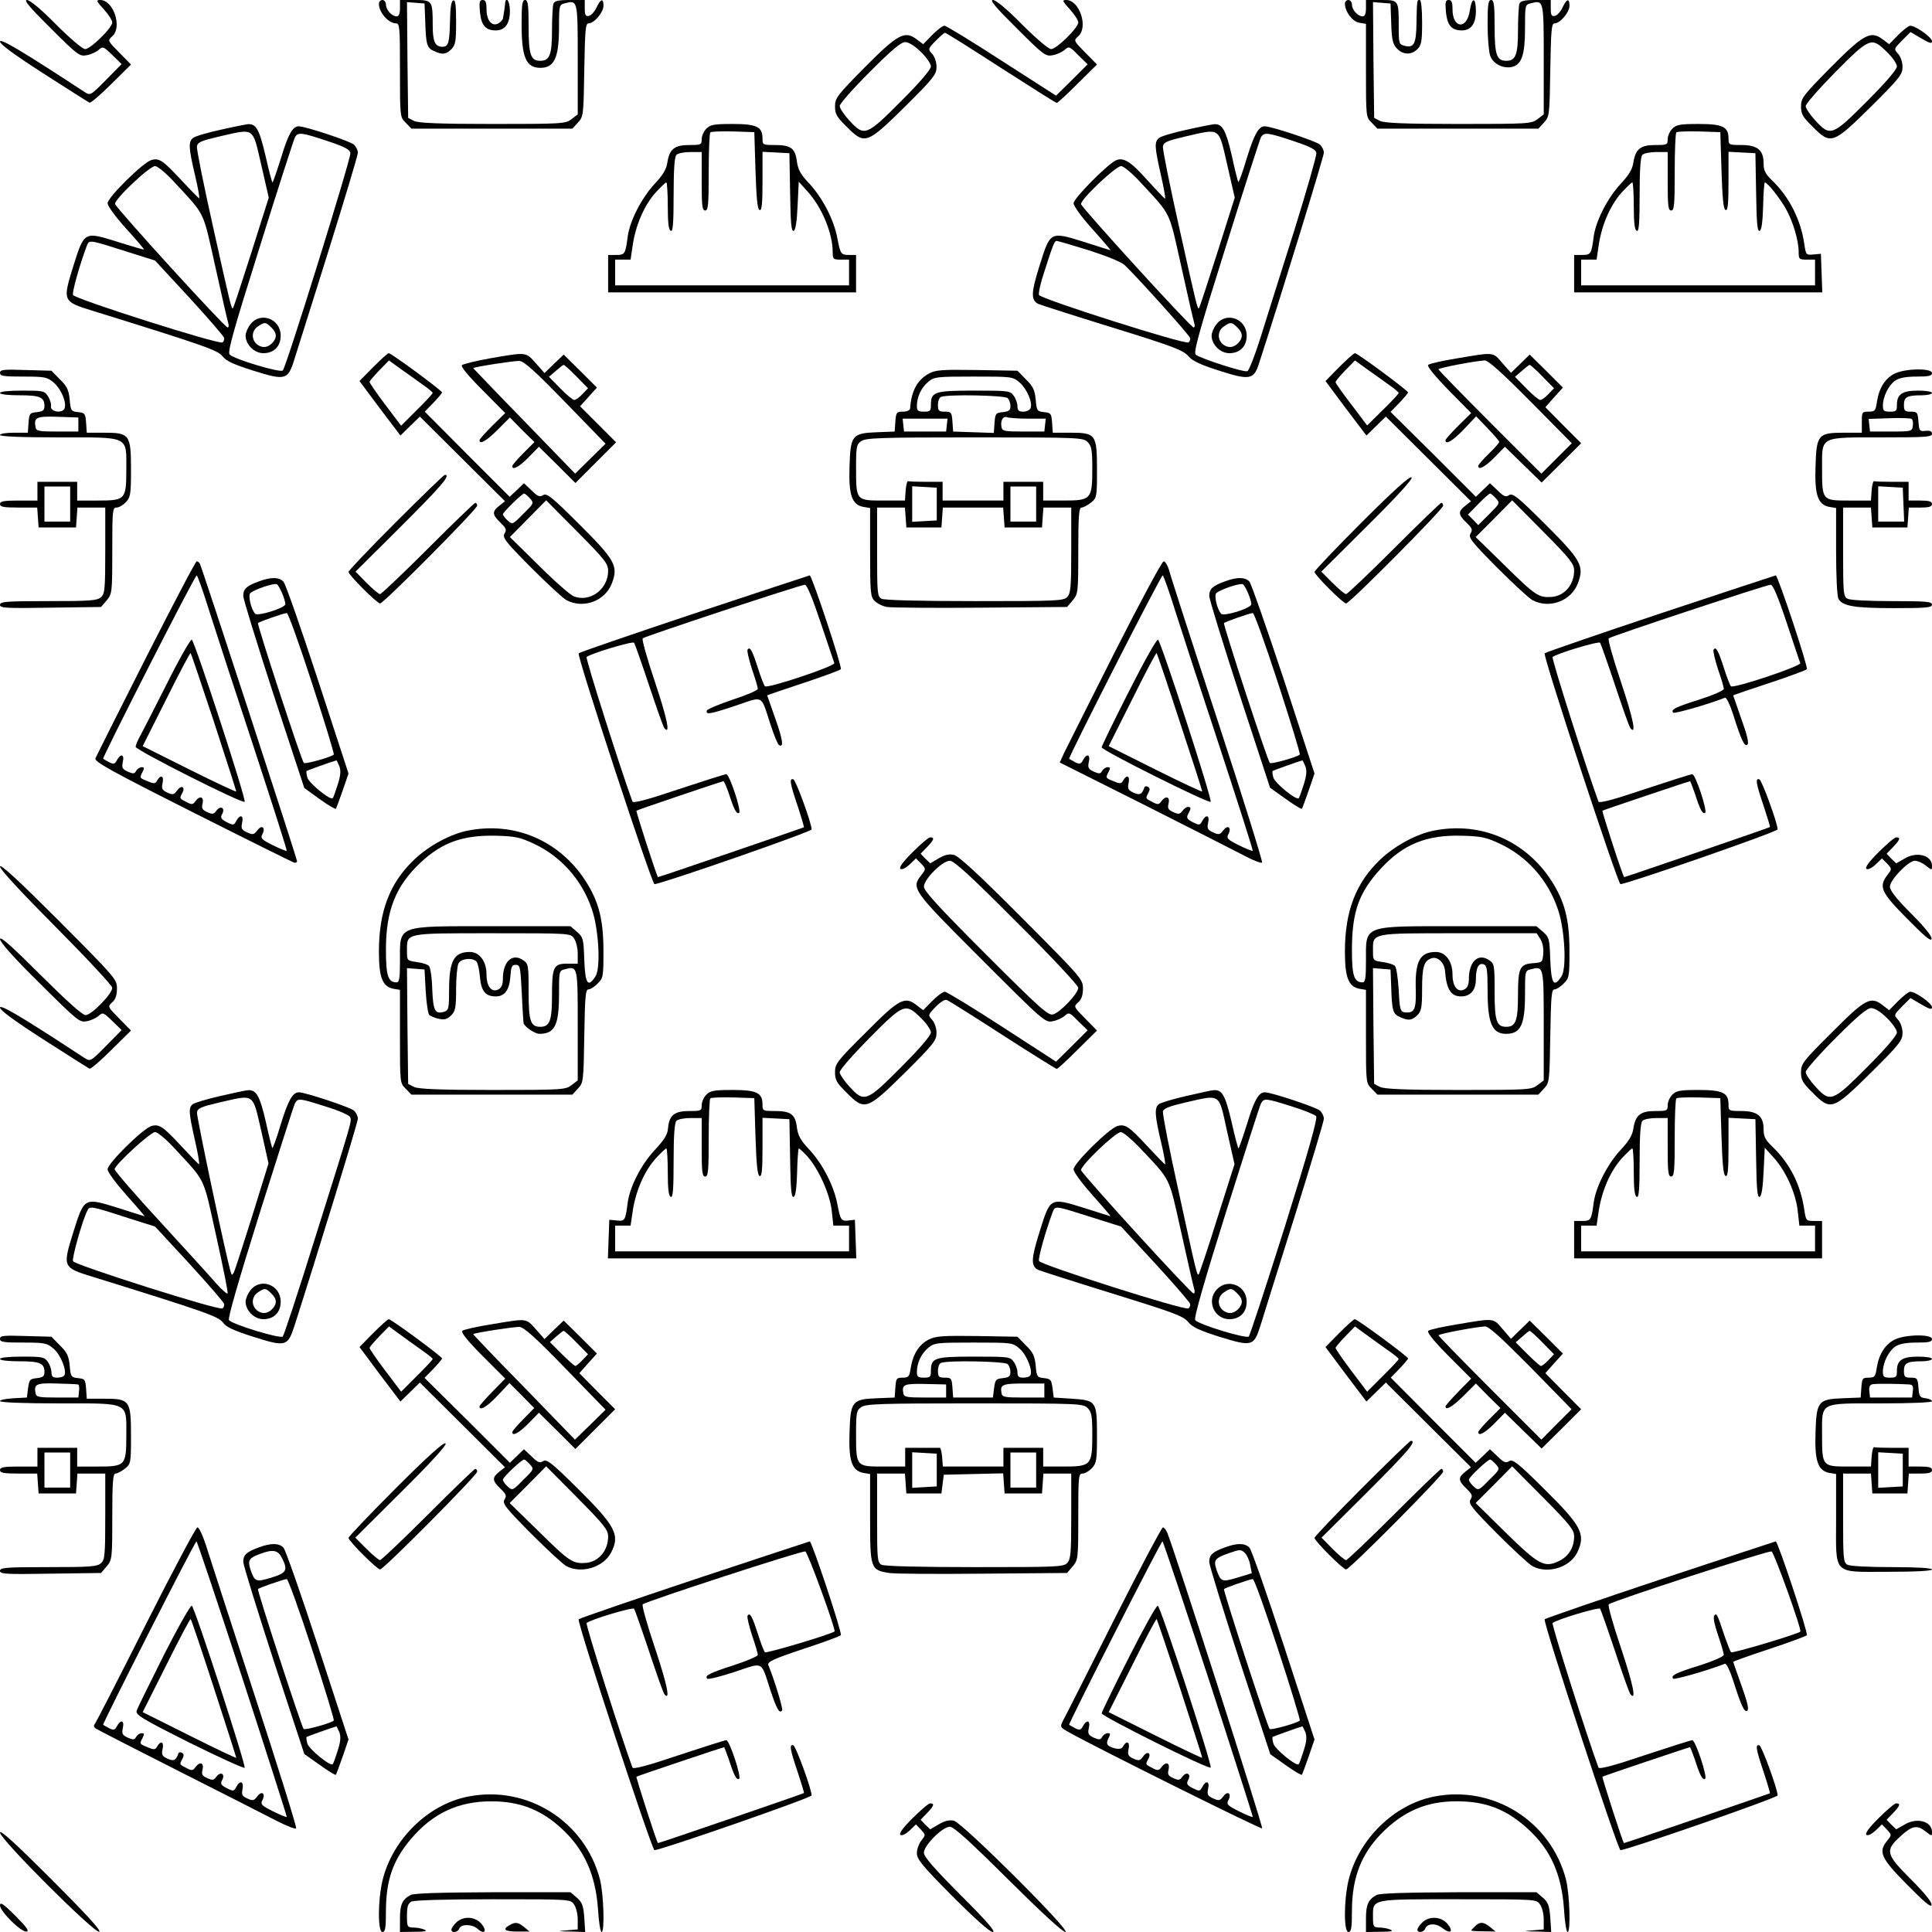 <?xml version="1.0" standalone="no"?>
<!DOCTYPE svg PUBLIC "-//W3C//DTD SVG 20010904//EN"
 "http://www.w3.org/TR/2001/REC-SVG-20010904/DTD/svg10.dtd">
<svg version="1.0" xmlns="http://www.w3.org/2000/svg"
 width="826pt" height="826pt" viewBox="0 0 826 826"
 preserveAspectRatio="xMidYMid meet">

<g transform="translate(0,826) scale(0.1,-0.1)"
fill="#000000" stroke="none">
<path d="M217 8139 c116 -116 124 -121 154 -115 18 3 41 14 51 23 17 16 21 14
58 -22 l40 -39 -67 -68 c-66 -67 -67 -67 -92 -51 -267 175 -361 231 -361 215
0 -11 64 -58 187 -137 103 -66 191 -122 196 -124 5 -2 47 34 93 80 l84 83 -50
51 c-50 51 -51 51 -30 70 44 39 5 155 -52 155 -18 0 -16 -5 16 -40 20 -22 36
-47 36 -56 0 -23 -93 -114 -116 -114 -11 0 -64 45 -124 105 -64 65 -112 105
-125 105 -15 0 13 -33 102 -121z"/>
<path d="M1620 8244 c0 -37 40 -83 73 -84 16 0 17 -16 17 -200 0 -200 0 -201
25 -225 l24 -25 344 0 344 0 24 26 c23 25 24 30 27 225 3 168 5 199 18 199 24
0 64 47 64 75 0 34 -12 31 -30 -8 -8 -17 -23 -33 -32 -35 -15 -3 -18 4 -18 32
l0 36 -64 0 c-49 0 -65 -4 -70 -16 -3 -9 -6 -60 -6 -114 0 -104 -10 -130 -50
-130 -41 0 -50 25 -50 146 0 95 -3 114 -15 114 -12 0 -15 -18 -15 -104 0 -140
19 -185 78 -186 62 -1 82 42 82 176 0 91 1 94 25 100 55 14 55 15 55 -240 l0
-235 -26 -20 c-26 -20 -38 -21 -338 -21 -231 0 -317 4 -336 13 l-25 13 -3 247
-2 248 37 -3 38 -3 3 -75 c3 -100 7 -115 37 -128 36 -17 52 -15 75 8 17 17 20
33 20 116 0 72 -3 95 -12 92 -9 -3 -13 -31 -14 -86 -2 -95 -7 -112 -32 -112
-32 0 -42 22 -42 90 0 108 -2 110 -76 110 l-64 0 0 -35 c0 -24 -5 -35 -14 -35
-21 0 -46 28 -46 51 0 10 -7 19 -15 19 -8 0 -15 -7 -15 -16z"/>
<path d="M2052 8208 c6 -57 24 -78 68 -78 39 0 60 29 60 83 0 45 -19 68 -21
27 -1 -11 -3 -24 -4 -30 -1 -5 -3 -17 -4 -25 0 -8 -10 -19 -20 -25 -28 -15
-51 12 -51 61 0 29 -4 39 -16 39 -14 0 -16 -9 -12 -52z"/>
<path d="M4347 8139 c116 -116 124 -121 154 -115 18 3 41 14 51 23 18 16 21
15 58 -23 l40 -39 -67 -67 -68 -67 -232 149 c-128 83 -238 150 -245 150 -8 0
-31 -18 -52 -39 l-39 -40 -28 21 c-51 38 -80 23 -222 -120 -118 -120 -127
-131 -127 -167 0 -32 7 -45 49 -86 78 -79 87 -76 250 85 123 122 135 138 135
170 0 20 -8 44 -19 56 -18 20 -18 21 15 55 19 19 37 35 40 35 4 0 111 -67 239
-150 128 -82 235 -150 239 -150 4 0 44 37 89 82 l83 82 -50 51 c-50 51 -51 51
-30 70 44 39 5 155 -52 155 -18 0 -16 -5 16 -40 20 -22 36 -47 36 -56 0 -23
-93 -114 -116 -114 -11 0 -64 45 -124 105 -64 65 -112 105 -125 105 -15 0 13
-33 102 -121z m-410 -101 c24 -23 43 -51 43 -62 0 -13 -48 -69 -127 -148 -149
-150 -158 -153 -222 -83 -22 24 -41 52 -41 62 0 9 58 75 128 145 93 93 134
128 152 128 15 0 41 -16 67 -42z"/>
<path d="M5750 8245 c0 -34 31 -76 60 -82 l30 -5 0 -200 c0 -198 0 -199 25
-223 l24 -25 344 0 344 0 24 26 c23 25 24 30 27 225 3 168 5 199 18 199 24 0
64 47 64 75 0 34 -12 31 -30 -8 -8 -17 -23 -33 -32 -35 -15 -3 -18 4 -18 32
l0 36 -64 0 c-49 0 -65 -4 -70 -16 -3 -9 -6 -60 -6 -114 0 -104 -10 -130 -50
-130 -41 0 -50 25 -50 146 0 95 -3 114 -15 114 -12 0 -15 -18 -15 -104 0 -56
5 -117 11 -134 12 -35 56 -57 94 -48 41 10 55 53 55 165 0 99 0 101 25 107 55
14 55 15 55 -240 l0 -235 -26 -20 c-26 -20 -38 -21 -338 -21 -231 0 -317 4
-336 13 l-25 13 -3 247 -2 248 37 -3 38 -3 3 -85 c2 -70 7 -89 24 -107 26 -28
62 -29 88 -3 17 17 20 33 20 115 0 57 -4 95 -10 95 -12 0 -12 3 -14 -97 -1
-90 -11 -109 -50 -99 -25 6 -26 9 -26 85 0 111 0 111 -76 111 l-64 0 0 -35 c0
-24 -5 -35 -14 -35 -21 0 -46 28 -46 51 0 10 -7 19 -15 19 -8 0 -15 -7 -15
-15z"/>
<path d="M6182 8208 c6 -57 24 -78 68 -78 39 0 60 29 60 83 0 60 -17 61 -26 2
-12 -83 -74 -78 -74 6 0 29 -4 39 -16 39 -14 0 -16 -9 -12 -52z"/>
<path d="M8116 8111 l-39 -40 -28 21 c-51 38 -80 23 -222 -120 -118 -120 -127
-131 -127 -167 0 -32 7 -45 49 -86 78 -79 87 -76 250 85 123 122 135 138 135
170 0 20 -8 44 -19 56 -19 21 -18 21 17 57 l36 36 46 -27 c36 -21 46 -24 46
-12 0 16 -70 66 -93 66 -7 0 -30 -18 -51 -39z m-49 -73 c24 -23 43 -51 43 -62
0 -13 -48 -69 -127 -148 -149 -150 -158 -153 -222 -83 -22 24 -41 52 -41 61 0
10 57 75 127 146 147 148 154 151 220 86z"/>
<path d="M942 7705 c-56 -12 -109 -28 -117 -35 -20 -17 -19 -41 9 -160 13 -55
21 -100 17 -98 -3 2 -38 37 -76 78 -78 84 -94 95 -127 86 -35 -9 -188 -160
-188 -185 0 -12 34 -58 79 -108 44 -48 78 -89 77 -90 -1 -1 -50 13 -110 32
-147 46 -145 47 -192 -101 -47 -152 -47 -153 83 -193 480 -149 536 -169 555
-195 15 -19 46 -34 129 -60 139 -44 150 -41 177 46 11 35 77 243 146 464 69
221 126 410 126 421 0 11 -8 27 -17 35 -18 15 -207 78 -236 78 -26 0 -45 -34
-76 -137 -18 -57 -34 -103 -36 -103 -2 0 -16 52 -30 115 -27 114 -40 137 -77
134 -7 -1 -59 -11 -116 -24z m175 -150 l32 -140 -74 -234 c-41 -128 -76 -236
-79 -238 -6 -7 -9 5 -86 351 -39 175 -70 328 -68 340 3 18 17 24 98 43 150 34
139 42 177 -122z m283 102 c75 -25 96 -36 98 -52 3 -22 -274 -914 -289 -929
-10 -11 -207 48 -227 68 -10 10 14 97 129 462 77 247 145 457 150 467 13 23
28 21 139 -16z m-661 -169 c143 -155 126 -121 182 -370 27 -123 52 -231 55
-240 3 -10 2 -18 -3 -18 -12 0 -477 510 -481 528 -5 18 146 161 171 162 10 0
44 -28 76 -62z m-190 -306 l114 -36 146 -158 c80 -87 147 -165 149 -172 2 -8
-2 -17 -7 -20 -16 -10 -632 186 -639 203 -4 12 27 124 59 210 11 27 8 27 178
-27z"/>
<path d="M1071 6874 c-12 -15 -21 -37 -21 -49 0 -38 37 -75 76 -75 45 0 74 29
74 75 0 72 -86 104 -129 49z m89 -14 c23 -23 25 -40 8 -62 -20 -24 -44 -28
-67 -12 -27 20 -27 59 1 78 29 20 34 20 58 -4z"/>
<path d="M3020 7710 c-11 -11 -20 -31 -20 -45 0 -24 -3 -25 -53 -25 -63 0 -85
-17 -94 -76 -4 -28 -20 -54 -55 -91 -55 -60 -104 -155 -114 -222 -10 -77 -12
-81 -50 -81 l-34 0 0 -80 0 -80 530 0 530 0 0 80 0 80 -29 0 c-36 0 -38 4 -51
72 -15 79 -63 171 -118 231 -39 41 -50 61 -55 97 -7 56 -26 70 -94 70 -52 0
-53 1 -53 28 0 50 -25 62 -128 62 -79 0 -95 -3 -112 -20z m210 -179 c4 -119 8
-166 18 -169 9 -3 12 26 12 123 l0 126 58 -3 57 -3 3 -168 c2 -128 5 -168 15
-164 8 2 14 38 17 107 l5 103 37 -41 c62 -68 108 -179 108 -259 0 -31 2 -33
35 -33 l35 0 0 -55 0 -55 -500 0 -500 0 0 55 0 55 33 0 33 0 10 68 c14 85 50
167 99 221 21 22 40 41 44 41 3 0 6 -46 6 -102 0 -72 4 -102 13 -105 9 -4 12
32 12 154 0 110 4 163 12 171 7 7 34 12 60 12 l48 0 0 -125 c0 -104 2 -125 15
-125 13 0 15 25 15 163 0 90 3 167 7 171 4 4 48 5 98 4 l90 -3 5 -164z"/>
<path d="M5072 7705 c-56 -12 -109 -28 -117 -35 -20 -17 -19 -37 8 -157 13
-57 21 -103 18 -102 -3 0 -37 36 -76 79 -71 80 -102 99 -135 84 -38 -19 -180
-162 -180 -183 0 -12 34 -59 81 -111 44 -49 79 -90 77 -90 -1 0 -52 16 -111
35 -148 46 -146 47 -192 -99 -37 -117 -38 -148 -7 -165 9 -4 152 -50 317 -101
259 -80 303 -97 325 -122 19 -22 52 -37 133 -63 131 -42 148 -38 170 32 104
320 277 885 277 900 0 11 -8 27 -17 35 -18 15 -207 78 -236 78 -26 0 -45 -34
-77 -138 -17 -57 -33 -102 -36 -100 -2 3 -15 54 -28 114 -25 108 -40 135 -75
133 -9 -1 -62 -11 -119 -24z m175 -150 l32 -140 -74 -234 c-41 -128 -76 -236
-79 -238 -6 -7 -9 5 -86 351 -39 175 -70 328 -68 340 3 18 17 24 98 43 150 34
139 42 177 -122z m283 102 c74 -25 96 -36 98 -52 1 -11 -42 -162 -96 -335 -55
-173 -119 -377 -143 -454 -24 -76 -49 -140 -56 -143 -15 -6 -203 55 -221 71
-10 10 15 100 129 462 77 247 145 457 150 467 13 23 28 21 139 -16z m-661
-169 c143 -155 126 -121 182 -370 27 -123 52 -231 55 -240 3 -10 2 -18 -3 -18
-12 0 -477 510 -481 527 -5 18 147 162 171 163 10 0 44 -28 76 -62z m-214
-298 c75 -24 139 -50 153 -63 52 -49 277 -299 280 -312 2 -7 -2 -16 -7 -19
-16 -10 -632 186 -639 203 -3 7 7 53 23 100 38 118 43 131 53 131 4 0 66 -18
137 -40z"/>
<path d="M5201 6874 c-12 -15 -21 -37 -21 -49 0 -38 37 -75 76 -75 45 0 74 29
74 75 0 72 -86 104 -129 49z m89 -14 c23 -23 25 -40 8 -62 -20 -24 -44 -28
-67 -12 -27 20 -27 59 1 78 29 20 34 20 58 -4z"/>
<path d="M7150 7710 c-11 -11 -20 -31 -20 -45 0 -24 -3 -25 -53 -25 -63 0 -85
-17 -94 -76 -4 -28 -20 -54 -55 -91 -55 -60 -104 -155 -114 -222 -10 -77 -12
-81 -50 -81 l-34 0 0 -80 0 -80 530 0 531 0 -3 83 -3 82 -32 -3 c-31 -3 -32
-2 -39 45 -15 104 -65 202 -138 272 -29 28 -36 42 -36 73 0 56 -26 78 -95 78
-54 0 -55 1 -55 28 0 50 -25 62 -128 62 -79 0 -95 -3 -112 -20z m210 -179 c4
-119 8 -166 18 -169 9 -3 12 26 12 123 l0 126 58 -3 57 -3 3 -168 c2 -128 5
-168 15 -164 8 2 13 36 15 105 1 56 5 102 7 102 12 0 66 -69 91 -114 30 -54
54 -135 54 -183 0 -31 2 -33 35 -33 l35 0 0 -55 0 -55 -500 0 -500 0 0 55 0
55 33 0 33 0 10 68 c14 85 50 167 99 221 21 22 40 41 44 41 3 0 6 -46 6 -102
0 -72 4 -102 13 -105 9 -4 12 32 12 154 0 110 4 163 12 171 7 7 34 12 60 12
l48 0 0 -125 c0 -104 2 -125 15 -125 13 0 15 25 15 163 0 90 3 167 7 171 4 4
48 5 98 4 l90 -3 5 -164z"/>
<path d="M1596 6691 l-59 -60 87 -117 88 -116 42 41 41 40 182 -181 182 -181
-24 -19 c-32 -25 -31 -38 4 -72 25 -24 28 -31 18 -47 -10 -17 3 -34 113 -145
69 -69 137 -132 152 -140 72 -38 165 -4 194 72 28 74 15 99 -141 254 -116 116
-138 133 -153 123 -14 -9 -23 -6 -49 20 l-33 31 -30 -29 -31 -29 -182 182
-181 182 37 38 c20 21 37 41 37 44 0 8 -217 168 -228 168 -4 0 -34 -27 -66
-59z m212 -76 c23 -16 42 -32 42 -35 0 -3 -30 -36 -68 -73 l-67 -67 -68 90
c-37 49 -67 93 -67 97 0 4 19 26 42 50 l41 42 51 -37 c29 -20 70 -50 94 -67z
m457 -485 c19 -21 18 -22 -28 -67 -45 -46 -46 -47 -67 -28 -11 10 -20 22 -20
26 0 9 81 88 91 89 3 0 14 -9 24 -20z m335 -311 c0 -78 -77 -135 -146 -109
-16 6 -84 66 -151 133 l-123 121 77 78 78 79 133 -134 c118 -119 132 -137 132
-168z"/>
<path d="M2095 6728 c-60 -11 -114 -24 -120 -29 -6 -6 26 -45 88 -107 l97 -98
-55 -54 c-30 -30 -55 -58 -55 -62 0 -20 29 -4 77 44 l53 53 52 -53 53 -52 -48
-48 c-26 -26 -47 -51 -47 -55 0 -19 30 -3 70 38 l44 45 78 -77 78 -78 87 87
87 87 -77 77 -77 77 36 40 36 40 -71 71 -71 70 -41 -39 -41 -40 -38 43 c-43
48 -38 47 -195 20z m323 -189 l171 -176 -65 -64 -65 -64 -218 225 c-121 124
-218 226 -218 226 6 6 177 32 198 31 20 -2 68 -45 197 -178z m47 111 l49 -50
-24 -25 c-13 -14 -28 -25 -35 -25 -6 0 -33 22 -59 49 l-49 50 29 25 c16 14 31
26 34 26 3 0 28 -22 55 -50z"/>
<path d="M5726 6691 l-59 -60 87 -117 88 -116 42 41 41 40 182 -181 182 -181
-24 -19 c-32 -25 -31 -38 4 -72 25 -24 28 -31 18 -47 -10 -17 3 -34 113 -145
69 -69 137 -132 152 -140 72 -38 165 -4 194 72 28 74 15 99 -141 254 -116 116
-138 133 -153 123 -14 -9 -23 -6 -49 20 l-33 31 -30 -29 -30 -29 -182 182
-183 181 38 39 c20 21 37 41 37 44 0 8 -216 168 -227 168 -5 0 -35 -27 -67
-59z m212 -76 c23 -16 42 -32 42 -35 0 -3 -30 -36 -67 -72 l-68 -67 -67 89
c-38 49 -68 92 -68 96 0 5 19 27 42 51 l41 42 51 -37 c29 -20 70 -50 94 -67z
m457 -485 c19 -21 18 -22 -28 -68 l-47 -47 -22 23 -22 22 44 45 c24 25 47 45
51 45 3 0 14 -9 24 -20z m335 -309 c0 -60 -40 -108 -95 -113 -56 -4 -70 5
-196 129 l-130 127 78 78 78 79 133 -134 c115 -116 132 -138 132 -166z"/>
<path d="M6230 6728 c-63 -10 -119 -23 -124 -28 -6 -6 29 -48 87 -108 l97 -98
-55 -54 c-30 -30 -55 -58 -55 -62 0 -22 32 -2 79 47 l52 55 49 -51 c28 -29 50
-55 50 -58 0 -4 -20 -27 -45 -51 -25 -24 -45 -48 -45 -52 0 -20 30 -4 70 37
l44 45 79 -77 78 -76 85 84 84 84 -77 77 -76 77 37 42 38 42 -71 71 -71 70
-40 -39 -40 -39 -37 42 c-41 48 -34 47 -193 20z m314 -185 l176 -178 -65 -65
-65 -65 -220 220 c-121 121 -220 223 -220 226 0 6 152 35 197 38 15 1 71 -49
197 -176z m51 107 l49 -50 -24 -25 c-13 -14 -28 -25 -35 -25 -6 0 -33 22 -59
49 l-49 50 29 25 c16 14 31 26 34 26 3 0 28 -22 55 -50z"/>
<path d="M0 6666 c0 -14 15 -16 99 -16 92 0 102 -2 130 -25 32 -27 57 -86 47
-111 -9 -23 -62 -15 -58 9 2 10 -4 29 -13 43 -15 23 -21 24 -110 24 -57 0 -95
-4 -95 -10 0 -6 34 -10 83 -10 88 0 107 -8 107 -46 0 -18 -6 -23 -32 -26 -31
-3 -33 -6 -36 -45 l-3 -43 -60 0 c-33 0 -59 -4 -59 -10 0 -6 90 -10 250 -10
307 0 290 8 290 -138 0 -128 -4 -132 -123 -132 l-87 0 0 40 0 40 -85 0 -85 0
0 -40 0 -40 -80 0 c-64 0 -80 -3 -80 -15 0 -12 15 -15 79 -15 l80 0 3 -42 3
-43 80 0 80 0 3 43 3 42 60 0 59 0 0 -183 c0 -165 -2 -186 -18 -200 -16 -15
-47 -17 -225 -17 -182 0 -207 -2 -207 -16 0 -14 25 -15 216 -12 l216 3 24 28
c23 28 24 32 24 213 0 171 1 184 18 184 10 0 28 10 40 23 20 21 22 34 22 140
0 149 -6 157 -114 157 l-75 0 -3 43 c-3 39 -5 42 -34 45 -30 3 -32 6 -36 53
-4 42 -12 58 -42 87 l-36 37 -110 3 c-95 3 -110 2 -110 -12z m335 -221 l0 -30
-90 0 c-79 0 -90 2 -93 18 -8 43 3 48 95 45 l88 -3 0 -30z m-35 -340 l0 -75
-55 0 -55 0 0 75 0 75 55 0 55 0 0 -75z"/>
<path d="M3970 6662 c-49 -27 -74 -75 -79 -149 -1 -7 -14 -13 -30 -13 -28 0
-30 -3 -33 -42 l-3 -43 -76 -3 c-106 -4 -113 -13 -117 -147 -4 -121 10 -162
58 -172 l30 -5 0 -189 c0 -174 2 -191 19 -208 11 -11 35 -23 53 -26 18 -3 199
-5 401 -3 l369 3 24 28 c23 28 24 32 24 213 0 149 3 184 14 184 7 0 25 9 40
21 25 20 26 23 26 140 0 152 -5 159 -114 159 l-75 0 -3 43 c-3 39 -5 42 -34
45 -30 3 -32 6 -36 53 -4 42 -12 58 -42 87 l-36 37 -173 3 c-153 2 -176 1
-207 -16z m389 -37 c31 -27 57 -86 47 -110 -3 -8 -17 -15 -31 -15 -19 0 -25 5
-25 23 0 12 -7 33 -16 45 -15 21 -21 22 -169 22 -170 0 -185 -5 -185 -61 0
-26 -3 -29 -30 -29 -25 0 -30 4 -30 24 0 39 19 79 48 103 26 22 36 23 194 23
164 0 167 0 197 -25z m-51 -67 c7 -7 12 -22 12 -34 0 -18 -6 -23 -32 -26 -31
-3 -33 -6 -36 -46 l-3 -43 -87 3 -87 3 -3 43 c-3 39 -5 42 -33 42 -25 0 -29 4
-29 29 0 16 6 32 13 34 27 12 273 7 285 -5z m88 -88 l75 0 -3 -27 -3 -28 -90
0 c-79 0 -90 2 -93 18 -6 28 6 50 24 43 9 -3 49 -6 90 -6z m-348 -27 l-3 -28
-90 0 -90 0 -3 28 -3 27 96 0 96 0 -3 -27z m602 -73 c17 -17 20 -33 20 -113 0
-131 -5 -137 -121 -137 l-89 0 0 40 0 40 -85 0 -85 0 0 -40 0 -40 -130 0 -130
0 0 40 0 40 -70 0 c-38 0 -73 1 -77 3 -5 1 -9 -17 -11 -40 l-3 -43 -94 0
c-115 0 -115 0 -115 139 0 92 2 101 22 115 20 14 83 16 485 16 450 0 464 -1
483 -20z m-645 -265 l0 -70 -52 -3 -53 -3 0 76 0 76 53 -3 52 -3 0 -70z m425
0 l0 -75 -55 0 -55 0 0 75 0 75 55 0 55 0 0 -75z m-558 -57 l3 -43 75 0 75 0
3 43 3 42 129 0 129 0 3 -42 3 -43 80 0 80 0 3 43 3 42 60 0 59 0 0 -182 c0
-155 -2 -184 -17 -200 -15 -17 -41 -18 -395 -18 -242 0 -386 4 -399 10 -18 10
-19 23 -19 200 l0 190 59 0 60 0 3 -42z"/>
<path d="M8101 6663 c-41 -20 -67 -61 -76 -119 -6 -41 -9 -44 -36 -44 -28 0
-29 -2 -29 -45 l0 -45 -78 0 c-109 0 -116 -9 -120 -145 -4 -121 10 -162 58
-172 l30 -5 0 -185 c0 -101 4 -193 10 -203 17 -31 67 -40 236 -40 139 0 164 2
164 15 0 13 -26 15 -171 15 -98 0 -178 4 -190 10 -18 10 -19 23 -19 200 l0
190 59 0 60 0 3 -42 3 -43 75 0 75 0 3 43 3 42 50 0 c37 0 49 4 49 15 0 11
-12 15 -50 15 l-50 0 0 40 0 40 -70 0 c-38 0 -73 1 -77 3 -5 1 -9 -17 -11 -40
l-3 -43 -94 0 c-115 0 -115 0 -115 139 0 137 -12 131 257 131 185 0 213 2 213
15 0 11 -8 15 -27 13 -26 -3 -28 0 -31 40 -3 39 -5 42 -33 42 -25 0 -29 4 -29
29 0 34 14 41 76 41 24 0 44 5 44 10 0 6 -26 10 -59 10 -68 0 -91 -15 -91 -61
0 -26 -3 -29 -30 -29 -25 0 -30 4 -30 25 0 40 25 89 53 108 18 12 47 17 92 17
51 0 65 3 65 15 0 22 -114 20 -159 -2z m77 -224 c-3 -23 -6 -24 -93 -24 l-90
0 -3 27 -3 27 88 3 c48 2 92 0 96 -3 5 -4 7 -17 5 -30z m-40 -336 l3 -73 -56
0 -55 0 0 76 0 75 53 -3 52 -3 3 -72z"/>
<path d="M1692 6027 c-111 -111 -202 -207 -202 -212 0 -13 122 -135 135 -135
15 0 415 403 415 418 0 6 -3 12 -8 12 -4 0 -95 -88 -202 -195 -107 -107 -200
-195 -205 -195 -6 0 -32 22 -58 48 l-47 48 195 194 c173 173 214 220 187 220
-4 0 -98 -91 -210 -203z"/>
<path d="M5822 6027 c-111 -111 -202 -207 -202 -212 0 -13 122 -135 135 -135
15 0 415 403 415 418 0 6 -3 12 -8 12 -4 0 -95 -88 -202 -195 -107 -107 -200
-195 -205 -195 -6 0 -32 22 -58 48 l-48 48 198 197 c133 132 194 200 188 206
-7 7 -77 -56 -213 -192z"/>
<path d="M624 5448 c-115 -227 -212 -421 -216 -430 -6 -14 62 -52 415 -230
232 -117 428 -214 434 -216 7 -2 13 1 13 6 0 11 -408 1261 -416 1273 -3 5 -9
9 -13 9 -5 0 -102 -186 -217 -412z m269 205 c26 -82 112 -346 192 -588 79
-241 143 -441 141 -443 -2 -1 -29 9 -59 24 -48 24 -54 30 -46 46 16 29 -1 44
-20 19 -15 -20 -20 -21 -44 -10 -24 11 -27 17 -22 41 8 33 -9 38 -25 8 -10
-19 -13 -19 -41 -5 -24 13 -28 19 -19 35 14 26 -7 38 -25 14 -11 -16 -17 -16
-39 -6 -22 10 -25 16 -20 37 7 29 -12 35 -31 9 -10 -14 -15 -15 -36 -4 -33 17
-32 16 -20 39 15 27 -4 37 -22 11 -13 -18 -18 -19 -41 -9 -23 11 -26 17 -21
41 7 31 -8 38 -23 11 -8 -14 -14 -15 -41 -3 -35 14 -35 14 -21 41 8 15 7 19
-4 19 -8 0 -19 -7 -24 -16 -7 -13 -13 -13 -36 -3 -23 11 -26 17 -21 41 8 33
-9 38 -25 8 -9 -17 -14 -18 -33 -9 -12 7 -24 13 -26 15 -5 4 392 784 400 784
3 0 27 -66 52 -147z"/>
<path d="M716 5342 c-52 -103 -104 -205 -115 -225 -12 -21 -21 -43 -21 -50 0
-14 456 -244 466 -235 8 8 -213 685 -226 693 -5 3 -52 -79 -104 -183z m199
-169 c52 -160 95 -293 95 -297 0 -3 -90 39 -200 94 l-200 100 101 201 c55 111
102 199 104 197 2 -2 47 -135 100 -295z"/>
<path d="M4764 5468 c-109 -216 -206 -410 -216 -430 l-17 -38 367 -184 c202
-102 395 -200 429 -218 34 -18 65 -29 69 -26 3 4 -82 278 -191 610 -109 332
-202 620 -207 641 -6 20 -16 37 -23 37 -7 0 -102 -177 -211 -392z m259 185
c26 -82 112 -346 192 -588 79 -241 143 -441 141 -443 -2 -1 -29 9 -59 24 -48
24 -54 30 -46 46 16 29 -1 44 -20 19 -15 -20 -20 -21 -44 -10 -24 11 -27 17
-22 41 8 33 -9 38 -25 8 -10 -19 -13 -19 -41 -5 -24 13 -28 19 -19 35 13 24
13 30 -1 30 -7 0 -17 -8 -24 -17 -11 -15 -17 -15 -39 -5 -22 10 -25 16 -20 37
7 29 -12 35 -31 9 -10 -14 -15 -15 -36 -4 -33 17 -32 16 -20 39 8 14 8 22 -1
27 -6 4 -13 3 -15 -2 -11 -31 -20 -35 -47 -23 -23 11 -26 17 -21 41 7 31 -8
38 -23 11 -8 -14 -14 -15 -41 -3 -35 14 -35 14 -21 41 8 15 7 19 -4 19 -8 0
-19 -7 -24 -16 -7 -13 -13 -13 -36 -3 -23 11 -26 17 -21 41 8 33 -9 38 -25 8
-9 -17 -14 -18 -33 -9 -12 7 -24 13 -26 15 -5 4 392 784 400 784 3 0 27 -66
52 -147z"/>
<path d="M4826 5303 c-64 -126 -116 -233 -116 -238 0 -13 457 -241 466 -233 8
8 -212 685 -225 693 -6 3 -62 -97 -125 -222z m218 -129 c53 -160 96 -294 96
-298 0 -3 -90 39 -200 94 l-200 100 101 201 c55 111 102 200 104 197 2 -2 47
-134 99 -294z"/>
<path d="M2968 5637 c-267 -89 -490 -166 -494 -170 -9 -9 313 -987 324 -987
28 0 672 224 672 234 0 26 -67 210 -78 214 -18 6 -15 -16 18 -113 16 -49 28
-90 27 -92 -3 -2 -618 -213 -624 -213 -4 0 -95 282 -92 284 5 4 366 126 372
126 3 0 13 -24 23 -52 22 -69 33 -90 44 -83 11 7 -41 165 -55 165 -6 0 -97
-29 -203 -64 -133 -45 -194 -61 -198 -53 -45 121 -202 613 -196 618 15 14 196
69 203 61 3 -4 32 -86 64 -182 32 -96 61 -179 66 -184 26 -29 12 40 -41 199
-33 98 -57 182 -52 186 10 9 675 229 693 229 9 0 32 -55 68 -163 30 -89 56
-167 58 -172 4 -13 -286 -110 -297 -99 -4 5 -18 41 -30 79 -24 75 -34 93 -44
77 -3 -5 6 -42 19 -83 14 -40 25 -78 25 -84 0 -6 -48 -27 -107 -46 -59 -20
-109 -41 -111 -47 -6 -19 16 -15 126 22 118 40 104 48 146 -81 15 -46 31 -85
36 -88 22 -14 17 22 -15 112 -19 54 -35 99 -35 100 0 1 70 25 155 53 85 28
157 55 160 59 6 10 -124 401 -133 401 -4 -1 -226 -74 -494 -163z"/>
<path d="M7098 5637 c-267 -89 -490 -166 -494 -170 -9 -9 313 -987 324 -987
28 0 672 224 672 234 0 26 -67 210 -78 214 -18 6 -15 -16 18 -113 16 -49 29
-90 27 -91 -3 -3 -618 -214 -623 -214 -5 0 -96 281 -93 284 4 3 369 126 375
126 1 0 10 -24 20 -52 22 -69 33 -90 44 -83 11 7 -41 165 -55 165 -6 0 -97
-29 -203 -64 -133 -45 -194 -61 -198 -53 -45 121 -202 613 -196 618 15 14 196
69 203 61 3 -4 32 -86 64 -182 32 -96 61 -179 66 -184 26 -29 12 40 -41 199
-33 98 -57 182 -52 186 10 9 674 229 692 229 10 0 31 -49 69 -163 30 -89 55
-167 58 -172 4 -13 -286 -110 -297 -99 -4 5 -18 41 -30 79 -24 75 -34 93 -44
77 -3 -5 6 -42 19 -83 14 -40 25 -78 25 -84 0 -7 -46 -27 -102 -45 -105 -33
-127 -44 -114 -57 5 -5 141 33 221 64 6 2 21 -29 34 -69 36 -114 50 -143 62
-131 7 7 -2 42 -26 109 -19 54 -35 100 -35 101 0 1 70 25 155 53 85 28 157 55
160 59 6 10 -124 401 -133 401 -4 -1 -226 -74 -494 -163z"/>
<path d="M1106 5774 c-52 -19 -66 -32 -66 -62 0 -13 59 -204 130 -423 l131
-398 65 -47 c36 -26 67 -44 70 -42 2 3 15 38 29 78 l25 73 -131 401 c-72 220
-138 409 -147 419 -18 20 -53 21 -106 1z m100 -50 c8 -18 14 -39 14 -47 0 -16
-118 -53 -129 -41 -18 20 -31 78 -21 88 15 15 103 45 114 38 4 -2 14 -19 22
-38z m128 -385 c54 -165 96 -303 93 -305 -11 -11 -122 -42 -128 -36 -10 10
-201 593 -196 598 5 6 109 42 123 43 6 1 54 -134 108 -300z m117 -355 c7 -20
5 -40 -7 -78 -9 -28 -18 -54 -21 -58 -7 -14 -103 64 -109 88 -4 14 -5 26 -3
28 3 2 107 40 127 45 1 1 7 -11 13 -25z"/>
<path d="M5236 5774 c-52 -19 -66 -32 -66 -62 0 -14 59 -204 130 -423 l130
-397 66 -47 c36 -26 67 -45 70 -43 2 3 15 38 29 78 l25 73 -131 401 c-73 220
-139 409 -147 419 -18 20 -53 21 -106 1z m100 -50 c8 -18 14 -40 14 -47 0 -17
-117 -54 -129 -41 -18 20 -31 78 -21 88 15 15 103 45 114 38 4 -2 14 -19 22
-38z m128 -384 c54 -166 96 -303 93 -306 -11 -11 -122 -42 -128 -36 -10 10
-201 593 -196 598 5 6 109 42 123 43 6 1 54 -134 108 -299z m117 -356 c7 -20
5 -40 -7 -78 -9 -28 -18 -54 -21 -58 -7 -14 -103 64 -109 88 -4 14 -5 26 -3
28 3 2 107 40 127 45 1 1 7 -11 13 -25z"/>
<path d="M2001 4709 c-74 -14 -168 -65 -230 -124 -104 -99 -151 -220 -151
-393 0 -110 15 -149 60 -159 l30 -5 0 -200 c0 -198 0 -199 25 -223 l24 -25
344 0 344 0 24 26 c23 25 24 30 27 225 3 168 5 199 18 199 8 0 26 11 39 25 24
23 25 30 25 138 0 136 -20 213 -78 303 -112 171 -302 252 -501 213z m281 -56
c116 -54 206 -155 248 -279 30 -84 39 -254 16 -288 -32 -50 -44 -34 -48 70 -3
91 -5 97 -31 120 l-28 24 -330 0 c-419 0 -399 8 -399 -151 0 -70 -3 -89 -14
-89 -37 0 -46 28 -46 140 0 168 42 273 149 373 92 86 181 117 321 114 83 -2
104 -7 162 -34z m172 -405 c9 -12 16 -42 16 -65 l0 -43 -45 0 c-59 0 -65 -14
-65 -139 0 -105 -10 -131 -50 -131 -42 0 -50 25 -50 150 0 116 -1 120 -25 136
-46 30 -85 -8 -85 -81 0 -24 -6 -38 -19 -45 -29 -15 -51 12 -51 64 0 56 -30
96 -71 96 -69 0 -89 -38 -89 -166 0 -72 -2 -83 -19 -89 -41 -13 -49 2 -53 95
-1 49 -8 94 -14 100 -6 7 -30 14 -53 17 -41 6 -41 6 -41 49 0 76 -11 74 365
74 334 0 334 0 349 -22z m-416 -100 c5 -7 12 -37 14 -67 6 -60 24 -81 68 -81
38 0 58 28 62 85 3 42 6 50 23 50 19 0 20 -9 26 -125 3 -69 7 -126 8 -127 12
-19 50 -43 67 -43 66 0 84 37 84 169 0 99 0 101 25 107 55 14 55 15 55 -240
l0 -235 -26 -20 c-26 -20 -38 -21 -338 -21 -231 0 -317 4 -336 13 l-25 13 -3
247 -2 248 37 -3 38 -3 5 -92 c3 -51 10 -97 15 -102 6 -6 25 -13 42 -17 24 -5
36 -1 52 15 18 18 21 33 21 112 0 50 5 99 10 110 12 22 62 26 78 7z"/>
<path d="M6131 4709 c-74 -14 -168 -65 -230 -124 -104 -99 -151 -220 -151
-393 0 -110 15 -149 60 -159 l30 -5 0 -200 c0 -198 0 -199 25 -223 l24 -25
344 0 344 0 24 26 c23 25 24 30 27 225 3 168 5 199 18 199 8 0 26 11 39 25 24
23 25 30 25 138 0 136 -20 213 -78 303 -112 171 -302 252 -501 213z m281 -56
c116 -54 206 -155 248 -279 30 -84 39 -254 16 -288 -32 -50 -44 -34 -48 70 -3
91 -5 97 -31 120 l-28 24 -330 0 c-419 0 -399 8 -399 -151 0 -70 -3 -89 -14
-89 -37 0 -46 28 -46 139 0 163 30 246 124 348 96 104 195 144 346 140 83 -2
104 -7 162 -34z m173 -407 c10 -15 15 -40 13 -63 -3 -37 -4 -38 -43 -41 -58
-4 -65 -20 -65 -138 0 -108 -10 -134 -50 -134 -42 0 -50 25 -50 150 0 116 -1
120 -25 136 -46 30 -85 -8 -85 -81 0 -24 -6 -38 -19 -45 -29 -15 -51 12 -51
64 0 56 -30 96 -71 96 -69 0 -90 -40 -86 -163 2 -83 -6 -100 -48 -95 -18 3
-21 13 -25 95 -3 51 -10 97 -16 103 -7 7 -30 14 -53 17 -41 6 -41 6 -41 49 0
76 -11 74 365 74 l335 0 15 -24z m-407 -137 c6 -79 25 -109 69 -109 40 0 63
27 63 74 0 49 12 71 34 63 13 -5 16 -24 16 -111 0 -139 19 -185 77 -186 64 -1
83 37 83 169 0 99 0 101 25 107 55 14 55 15 55 -240 l0 -235 -26 -20 c-26 -20
-38 -21 -338 -21 -231 0 -317 4 -336 13 l-25 13 -3 247 -2 248 37 -3 38 -3 3
-75 c3 -100 7 -115 37 -128 36 -17 52 -15 75 8 17 17 20 33 20 113 0 93 8 119
40 130 26 9 55 -18 58 -54z"/>
<path d="M3901 4616 c-42 -42 -59 -66 -51 -71 7 -4 23 4 39 19 l27 26 22 -22
c21 -23 21 -23 2 -48 -45 -58 -43 -62 254 -359 268 -268 275 -274 307 -267 18
3 41 14 51 23 18 16 21 15 58 -23 l40 -39 -67 -67 -68 -67 -230 149 c-126 82
-237 149 -245 150 -9 0 -33 -18 -55 -40 l-38 -39 -25 19 c-53 43 -75 32 -219
-113 -125 -124 -133 -135 -133 -171 0 -33 7 -46 49 -87 78 -79 87 -76 250 85
123 122 135 138 135 170 0 20 -8 44 -19 56 -18 20 -18 21 15 55 19 20 40 33
48 30 7 -3 115 -70 238 -150 124 -80 229 -145 232 -145 4 0 44 37 89 82 l83
82 -50 51 c-50 51 -51 51 -30 70 14 12 20 31 20 59 0 39 -6 46 -262 303 -181
182 -270 264 -290 268 -20 5 -40 0 -65 -15 l-36 -21 -21 20 -20 21 27 28 c30
31 34 42 14 42 -7 0 -41 -29 -76 -64z m446 -299 c145 -144 263 -270 263 -280
0 -24 -77 -106 -108 -114 -21 -5 -54 24 -288 258 -198 198 -264 270 -264 288
0 32 79 111 111 111 18 0 91 -67 286 -263z m-410 -409 c24 -23 43 -51 43 -62
0 -13 -48 -69 -127 -148 -149 -150 -158 -153 -222 -83 -22 24 -41 52 -41 61 0
10 57 75 127 146 147 148 154 151 220 86z"/>
<path d="M8031 4616 c-42 -42 -59 -66 -51 -71 7 -4 23 4 39 19 l27 26 22 -22
c21 -23 21 -23 2 -48 -39 -51 -29 -74 83 -187 74 -75 103 -100 105 -87 3 10
-29 50 -87 108 -63 63 -91 99 -91 115 0 29 79 111 107 111 11 0 32 -9 47 -21
25 -20 26 -20 26 -1 0 45 -64 63 -116 32 l-37 -21 -21 20 -20 21 27 28 c30 31
34 42 14 42 -7 0 -41 -29 -76 -64z"/>
<path d="M0 4555 c0 -12 89 -108 240 -260 132 -133 240 -249 240 -258 0 -26
-89 -117 -114 -117 -14 0 -79 59 -193 172 -124 124 -173 167 -173 153 0 -13
61 -82 170 -189 163 -162 170 -168 201 -162 18 3 41 14 51 23 17 16 21 14 58
-22 l40 -39 -67 -68 c-66 -67 -67 -67 -92 -51 -267 175 -361 231 -361 215 0
-11 64 -58 187 -137 103 -66 191 -122 196 -124 5 -2 47 34 93 80 l84 83 -50
51 c-50 51 -51 51 -30 70 14 12 20 31 20 59 0 39 -6 46 -250 291 -171 171
-250 244 -250 230z"/>
<path d="M8115 3980 l-38 -39 -25 19 c-53 43 -75 32 -219 -113 -125 -124 -133
-135 -133 -171 0 -33 7 -46 49 -87 78 -79 87 -76 250 85 123 122 135 138 135
170 0 20 -8 44 -19 56 -19 21 -18 21 17 57 l36 36 46 -27 c36 -21 46 -24 46
-12 0 16 -70 66 -93 66 -7 0 -30 -18 -52 -40z m-48 -72 c24 -23 43 -51 43 -62
0 -13 -48 -69 -127 -148 -149 -150 -158 -153 -222 -83 -22 24 -41 52 -41 62 0
9 58 75 128 145 93 93 134 128 152 128 15 0 41 -16 67 -42z"/>
<path d="M941 3574 c-57 -13 -110 -29 -117 -35 -19 -15 -17 -37 10 -157 13
-56 20 -101 17 -100 -4 2 -38 37 -76 78 -78 84 -94 95 -127 86 -35 -9 -188
-160 -188 -185 0 -12 35 -59 81 -111 44 -49 79 -90 77 -90 -1 0 -52 16 -111
35 -148 46 -146 47 -193 -101 -47 -152 -47 -153 83 -193 480 -149 536 -169
556 -195 14 -20 45 -34 132 -62 137 -43 145 -41 174 48 96 299 271 869 271
885 0 11 -8 27 -17 35 -18 15 -208 78 -235 78 -27 0 -46 -34 -78 -138 -17 -57
-33 -102 -36 -100 -2 3 -15 54 -28 114 -25 108 -40 135 -75 133 -9 0 -63 -12
-120 -25z m176 -149 l31 -139 -70 -226 c-39 -124 -74 -232 -78 -240 -8 -13 -9
-13 -13 0 -18 55 -147 667 -145 684 3 18 17 24 98 43 150 34 139 42 177 -122z
m276 104 c56 -17 101 -37 104 -45 7 -19 12 -2 -149 -514 -71 -228 -134 -419
-139 -424 -10 -11 -214 51 -230 70 -6 7 40 166 132 460 78 247 145 457 150
467 13 23 19 22 132 -14z m-654 -171 c145 -157 127 -120 186 -385 29 -131 51
-240 48 -243 -3 -3 -24 16 -47 41 -22 26 -130 144 -238 262 -109 118 -198 221
-198 228 0 18 152 158 173 159 10 0 44 -28 76 -62z m-190 -306 l114 -36 146
-158 c80 -87 147 -165 149 -172 2 -8 -2 -17 -7 -20 -16 -10 -632 186 -639 202
-5 13 40 174 61 215 10 22 13 22 176 -31z"/>
<path d="M1071 2744 c-12 -15 -21 -37 -21 -49 0 -38 37 -75 76 -75 45 0 74 29
74 75 0 72 -86 104 -129 49z m89 -14 c23 -23 25 -40 8 -62 -20 -24 -44 -28
-67 -12 -27 20 -27 59 1 78 29 20 34 20 58 -4z"/>
<path d="M3020 3580 c-11 -11 -20 -31 -20 -45 0 -24 -3 -25 -53 -25 -64 0 -86
-18 -91 -74 -2 -27 -16 -49 -55 -91 -58 -61 -107 -156 -117 -224 -10 -79 -12
-83 -47 -79 l-32 3 -3 -82 -3 -83 531 0 531 0 -3 83 -3 82 -27 -3 c-32 -4 -35
2 -48 70 -15 79 -63 171 -118 231 -39 41 -50 61 -55 97 -7 56 -26 70 -94 70
-52 0 -53 1 -53 28 0 50 -25 62 -128 62 -79 0 -95 -3 -112 -20z m210 -179 c4
-119 8 -166 18 -169 9 -3 12 26 12 123 l0 126 58 -3 57 -3 3 -168 c2 -128 5
-168 15 -164 8 2 13 36 15 105 1 56 5 102 7 102 3 0 19 -15 35 -32 49 -53 99
-165 106 -235 l7 -63 33 0 34 0 0 -55 0 -55 -500 0 -500 0 0 55 0 55 33 0 33
0 10 68 c14 85 50 167 99 221 21 22 40 41 44 41 3 0 6 -46 6 -102 0 -72 4
-102 13 -105 9 -4 12 32 12 154 0 110 4 163 12 171 7 7 34 12 60 12 l48 0 0
-125 c0 -104 2 -125 15 -125 13 0 15 25 15 163 0 90 3 167 7 171 4 4 48 5 98
4 l90 -3 5 -164z"/>
<path d="M5071 3574 c-57 -13 -110 -29 -117 -35 -19 -16 -17 -48 10 -162 13
-54 20 -96 17 -95 -4 2 -38 37 -76 78 -78 84 -94 95 -127 86 -35 -9 -188 -160
-188 -185 0 -12 35 -59 81 -111 44 -49 79 -90 77 -90 -1 0 -52 16 -111 35
-148 46 -146 47 -192 -100 -37 -117 -38 -148 -7 -164 9 -4 152 -50 317 -101
261 -81 303 -96 324 -121 18 -23 49 -37 137 -65 137 -42 145 -40 173 49 10 34
76 242 145 463 69 221 126 410 126 421 0 11 -8 27 -17 35 -18 15 -208 78 -235
78 -27 0 -46 -34 -77 -137 -18 -57 -34 -103 -36 -103 -2 0 -16 52 -30 115 -27
114 -40 137 -77 134 -7 0 -60 -12 -117 -25z m175 -150 l32 -141 -74 -233 c-40
-128 -76 -235 -79 -238 -7 -7 -8 -4 -85 350 -40 180 -70 335 -68 345 2 14 25
23 98 40 151 34 140 42 176 -123z m276 106 c52 -16 100 -36 105 -42 7 -9 -33
-151 -134 -473 -80 -253 -149 -464 -154 -469 -10 -11 -214 51 -229 70 -7 7 39
167 131 460 78 247 145 457 150 466 13 24 19 23 131 -12z m-654 -172 c142
-151 127 -121 183 -370 27 -123 52 -231 55 -240 3 -10 2 -18 -3 -18 -12 0
-477 510 -481 527 -4 18 146 162 170 163 9 0 43 -28 76 -62z m-189 -306 l114
-36 146 -158 c80 -87 147 -165 149 -172 2 -8 -2 -17 -7 -20 -16 -10 -632 186
-639 203 -4 12 27 124 59 210 11 27 8 27 178 -27z"/>
<path d="M5202 2747 c-45 -48 -11 -127 54 -127 45 0 74 29 74 75 0 69 -81 102
-128 52z m88 -17 c23 -23 25 -40 8 -62 -20 -24 -44 -28 -67 -12 -27 20 -27 59
1 78 29 20 34 20 58 -4z"/>
<path d="M7150 3580 c-11 -11 -20 -31 -20 -45 0 -24 -3 -25 -53 -25 -63 0 -85
-17 -94 -76 -4 -28 -20 -54 -55 -91 -55 -60 -104 -155 -114 -222 -10 -77 -12
-81 -50 -81 l-34 0 0 -80 0 -80 530 0 530 0 0 80 0 80 -34 0 c-34 0 -35 1 -42
48 -16 108 -62 199 -138 271 -29 28 -36 42 -36 73 0 56 -26 78 -95 78 -54 0
-55 1 -55 28 0 50 -25 62 -128 62 -79 0 -95 -3 -112 -20z m210 -179 c4 -119 8
-166 18 -169 9 -3 12 26 12 123 l0 126 58 -3 57 -3 3 -168 c2 -128 5 -168 15
-164 8 2 14 38 17 107 l5 103 39 -43 c52 -58 94 -152 102 -228 l7 -62 33 0 34
0 0 -55 0 -55 -500 0 -500 0 0 55 0 55 33 0 33 0 10 68 c14 85 50 167 99 221
21 22 40 41 44 41 3 0 6 -46 6 -102 0 -72 4 -102 13 -105 9 -4 12 32 12 154 0
110 4 163 12 171 7 7 34 12 60 12 l48 0 0 -125 c0 -104 2 -125 15 -125 13 0
15 25 15 163 0 90 3 167 7 171 4 4 48 5 98 4 l90 -3 5 -164z"/>
<path d="M1596 2561 l-59 -60 87 -117 88 -116 42 41 41 40 182 -181 182 -181
-24 -19 c-32 -25 -31 -38 4 -72 25 -24 28 -31 18 -47 -10 -17 3 -34 113 -145
69 -69 137 -132 152 -140 63 -33 156 -6 190 57 40 76 21 113 -141 274 -113
112 -134 128 -149 118 -14 -9 -23 -6 -49 20 l-33 31 -30 -29 -30 -29 -182 182
-183 181 38 39 c20 21 37 41 37 44 0 8 -217 168 -228 168 -4 0 -34 -27 -66
-59z m201 -69 c29 -20 53 -39 53 -42 0 -3 -30 -36 -68 -73 l-67 -67 -68 90
c-37 49 -67 93 -67 97 0 4 19 26 42 50 l41 42 41 -30 c23 -17 65 -47 93 -67z
m468 -492 c19 -21 18 -22 -28 -67 -45 -46 -46 -47 -67 -28 -11 10 -20 23 -20
29 0 10 79 85 91 86 3 0 14 -9 24 -20z m335 -309 c0 -60 -40 -108 -95 -113
-56 -4 -70 5 -196 129 l-130 127 78 78 78 79 133 -134 c115 -116 132 -138 132
-166z"/>
<path d="M2100 2598 c-63 -10 -119 -23 -124 -28 -6 -6 26 -46 87 -107 l97 -97
-55 -56 c-30 -31 -55 -59 -55 -63 0 -21 33 -1 78 47 l50 53 53 -53 53 -54 -47
-48 c-26 -26 -47 -51 -47 -55 0 -19 30 -3 70 38 l44 45 78 -77 78 -78 85 85
85 85 -77 77 -76 77 37 42 38 42 -71 71 -71 70 -41 -39 -41 -40 -38 43 c-43
47 -34 46 -190 20z m318 -189 l171 -176 -65 -64 -66 -64 -218 225 c-121 123
-218 225 -217 226 6 6 176 32 198 31 20 -2 68 -45 197 -178z m47 111 l49 -50
-24 -25 c-13 -14 -27 -25 -30 -25 -4 0 -30 23 -58 51 l-51 51 27 24 c15 13 29
24 32 24 3 0 28 -22 55 -50z"/>
<path d="M5726 2561 l-59 -60 87 -117 88 -116 42 41 41 40 182 -181 182 -181
-24 -19 c-32 -25 -31 -38 4 -72 25 -24 28 -31 18 -47 -10 -17 3 -34 113 -145
69 -69 137 -132 152 -140 66 -35 161 -5 192 60 36 77 18 112 -143 271 -113
112 -134 128 -149 118 -14 -9 -23 -6 -49 20 l-33 31 -30 -29 -31 -29 -182 182
-181 182 37 38 c20 21 37 41 37 44 0 8 -217 168 -228 168 -4 0 -34 -27 -66
-59z m201 -69 c29 -20 53 -39 53 -42 0 -3 -30 -36 -68 -73 l-67 -67 -68 90
c-37 49 -67 93 -67 97 0 4 19 26 42 50 l41 42 41 -30 c23 -17 65 -47 93 -67z
m468 -492 c19 -21 18 -22 -28 -67 -45 -46 -46 -47 -67 -28 -11 10 -20 23 -20
29 0 10 79 85 91 86 3 0 14 -9 24 -20z m335 -309 c0 -47 -24 -86 -65 -105 -62
-30 -86 -17 -228 122 l-128 126 78 78 78 79 133 -134 c115 -116 132 -138 132
-166z"/>
<path d="M6230 2598 c-63 -10 -119 -23 -124 -28 -6 -6 26 -46 87 -107 l97 -97
-55 -56 c-30 -31 -55 -59 -55 -63 0 -19 29 -2 77 45 l53 53 52 -53 53 -52 -48
-48 c-26 -26 -47 -51 -47 -55 0 -19 30 -3 70 38 l44 45 79 -77 78 -76 85 84
84 84 -77 77 -76 77 37 42 38 42 -71 71 -71 70 -40 -39 -40 -39 -36 42 c-41
48 -34 47 -194 20z m315 -185 l174 -178 -65 -65 -64 -65 -220 220 c-121 121
-220 223 -220 226 0 6 153 35 198 38 17 1 66 -44 197 -176z m50 107 l49 -50
-24 -25 c-13 -14 -27 -25 -32 -25 -4 0 -30 23 -58 51 l-50 50 28 24 c15 14 29
25 32 25 3 0 28 -22 55 -50z"/>
<path d="M0 2536 c0 -14 15 -16 99 -16 92 0 102 -2 130 -26 30 -25 58 -95 46
-114 -3 -6 -17 -10 -31 -10 -18 0 -24 5 -24 23 0 12 -7 33 -16 45 -14 20 -23
22 -110 22 -56 0 -94 -4 -94 -10 0 -6 34 -10 83 -10 88 0 107 -8 107 -46 0
-18 -6 -23 -32 -26 -30 -3 -33 -6 -38 -43 l-5 -40 -57 -3 c-32 -2 -58 -7 -58
-12 0 -6 99 -10 250 -10 307 0 290 8 290 -138 0 -128 -4 -132 -123 -132 l-87
0 0 40 0 40 -85 0 -85 0 0 -40 0 -40 -80 0 c-64 0 -80 -3 -80 -15 0 -12 15
-15 79 -15 l80 0 3 -42 3 -43 80 0 80 0 3 43 3 42 60 0 59 0 0 -183 c0 -165
-2 -186 -18 -200 -16 -15 -47 -17 -225 -17 -182 0 -207 -2 -207 -16 0 -14 25
-15 216 -12 l216 3 24 28 c23 28 24 32 24 213 0 149 3 184 14 184 7 0 25 9 40
21 25 20 26 23 26 140 0 152 -5 159 -114 159 l-75 0 -3 43 c-3 39 -5 42 -34
45 -30 3 -32 6 -36 53 -4 42 -12 58 -42 87 l-36 37 -110 3 c-95 3 -110 2 -110
-12z m333 -195 c5 0 7 -13 5 -28 l-3 -28 -90 0 c-79 0 -90 2 -93 18 -8 39 3
45 90 42 46 -1 87 -3 91 -4z m-33 -366 l0 -75 -55 0 -55 0 0 75 0 75 55 0 55
0 0 -75z"/>
<path d="M3971 2533 c-41 -20 -68 -63 -77 -120 -6 -39 -9 -43 -35 -43 -26 0
-28 -3 -31 -42 l-3 -43 -76 -3 c-106 -4 -113 -13 -117 -147 -4 -121 10 -162
58 -172 l30 -5 0 -189 c0 -216 2 -222 82 -234 24 -4 205 -5 402 -3 l358 3 24
28 c23 28 24 32 24 213 0 171 1 184 18 184 10 0 28 10 40 23 20 21 22 34 22
138 0 149 -3 152 -107 159 l-78 5 -5 40 c-5 36 -8 40 -36 43 -30 3 -32 6 -36
53 -4 42 -12 58 -42 87 l-36 37 -173 3 c-145 2 -177 0 -206 -15z m388 -39 c30
-25 58 -95 46 -114 -3 -6 -17 -10 -31 -10 -18 0 -24 5 -24 23 0 12 -7 33 -16
45 -15 21 -21 22 -169 22 -170 0 -185 -5 -185 -61 0 -26 -3 -29 -30 -29 -25 0
-30 4 -30 24 0 39 19 79 48 103 26 22 36 23 194 23 164 0 167 0 197 -26z m-51
-66 c7 -7 12 -22 12 -34 0 -18 -6 -23 -32 -26 -30 -3 -33 -6 -38 -43 l-5 -40
-85 0 -85 0 -3 43 c-3 39 -5 42 -33 42 -25 0 -29 4 -29 29 0 16 6 32 13 34 27
12 273 7 285 -5z m-263 -115 l0 -28 -90 0 c-79 0 -90 2 -93 18 -7 38 3 42 94
40 l89 -2 0 -28z m420 2 l0 -30 -90 0 c-79 0 -90 2 -93 18 -7 37 3 42 94 42
l89 0 0 -30z m185 -75 c17 -17 20 -33 20 -113 0 -131 -5 -137 -121 -137 l-89
0 0 40 0 40 -85 0 -85 0 0 -40 0 -40 -129 0 -130 0 -3 40 c-2 22 -6 40 -10 40
-5 0 -39 0 -78 0 l-70 0 0 -40 0 -40 -95 0 c-115 0 -115 0 -115 139 0 92 2
101 22 115 20 14 83 16 485 16 450 0 464 -1 483 -20z m-645 -265 l0 -70 -52
-3 -53 -3 0 76 0 76 53 -3 52 -3 0 -70z m425 0 l0 -75 -55 0 -55 0 0 75 0 75
55 0 55 0 0 -75z m-558 -57 l3 -43 75 0 75 0 5 40 5 40 127 3 127 3 3 -43 3
-43 80 0 80 0 3 43 3 42 60 0 59 0 0 -182 c0 -155 -2 -184 -17 -200 -15 -17
-41 -18 -395 -18 -242 0 -386 4 -399 10 -18 10 -19 23 -19 200 l0 190 59 0 60
0 3 -42z"/>
<path d="M8101 2533 c-41 -20 -68 -63 -77 -120 -6 -39 -9 -43 -35 -43 -26 0
-28 -3 -31 -42 l-3 -43 -76 -3 c-106 -4 -113 -13 -117 -147 -4 -121 10 -162
58 -172 l30 -5 0 -189 c0 -248 -19 -229 225 -229 117 0 185 4 185 10 0 6 -64
10 -171 10 -98 0 -178 4 -190 10 -18 10 -19 23 -19 200 l0 190 59 0 60 0 3
-42 3 -43 75 0 75 0 3 43 3 42 50 0 c37 0 49 4 49 15 0 11 -12 15 -50 15 l-50
0 0 40 0 40 -70 0 c-38 0 -73 1 -77 3 -5 1 -9 -17 -11 -40 l-3 -43 -94 0
c-115 0 -115 0 -115 138 0 139 -14 132 253 132 128 0 217 4 217 9 0 5 -12 11
-27 13 -25 3 -28 7 -31 46 -3 39 -5 42 -33 42 -25 0 -29 4 -29 29 0 34 14 41
76 41 24 0 44 5 44 10 0 6 -26 10 -59 10 -68 0 -91 -15 -91 -61 0 -26 -3 -29
-30 -29 -25 0 -30 4 -30 25 0 40 25 89 53 108 18 12 47 17 92 17 51 0 65 3 65
15 0 22 -114 20 -159 -2z m62 -192 c14 -1 18 -8 15 -28 l-3 -28 -90 0 -90 0
-3 27 c-2 19 2 27 14 30 16 3 110 2 157 -1z m-28 -366 l0 -70 -52 -3 -53 -3 0
76 0 76 53 -3 52 -3 0 -70z"/>
<path d="M1692 1897 c-111 -111 -202 -207 -202 -212 0 -13 122 -135 135 -135
15 0 415 403 415 418 0 6 -3 12 -8 12 -4 0 -95 -88 -202 -195 -107 -107 -200
-195 -205 -195 -6 0 -32 22 -58 48 l-48 48 198 197 c134 133 194 200 188 206
-7 7 -76 -55 -213 -192z"/>
<path d="M5822 1897 c-111 -111 -202 -207 -202 -212 0 -13 122 -135 135 -135
15 0 415 403 415 418 0 6 -3 12 -8 12 -4 0 -95 -88 -202 -195 -107 -107 -200
-195 -205 -195 -6 0 -32 22 -58 48 l-47 48 195 194 c173 173 214 220 187 220
-4 0 -98 -91 -210 -203z"/>
<path d="M625 1318 c-114 -227 -213 -419 -218 -426 -8 -10 -7 -16 4 -23 8 -5
169 -88 359 -184 190 -96 377 -191 417 -212 40 -20 75 -34 79 -30 4 3 -77 262
-179 574 -102 312 -195 601 -208 641 -13 39 -28 72 -35 72 -6 0 -105 -186
-219 -412z m412 -235 c105 -323 190 -589 189 -591 -2 -2 -29 9 -59 24 -48 24
-54 30 -46 46 16 29 -1 44 -20 19 -15 -20 -20 -21 -44 -10 -22 10 -25 16 -20
40 6 34 -11 39 -27 9 -10 -19 -13 -19 -41 -5 -24 13 -28 19 -19 35 14 26 -7
38 -25 14 -11 -16 -17 -16 -39 -6 -22 10 -25 16 -20 37 7 29 -12 35 -31 9 -10
-14 -15 -15 -36 -4 -33 17 -32 16 -20 39 8 14 8 22 -1 27 -6 4 -13 3 -15 -2
-11 -31 -20 -35 -47 -23 -23 11 -26 17 -21 41 7 31 -8 38 -23 11 -8 -14 -14
-15 -41 -3 -35 14 -35 14 -21 41 8 15 7 19 -4 19 -8 0 -19 -7 -24 -16 -7 -13
-13 -13 -36 -3 -23 11 -26 17 -21 41 8 33 -9 38 -25 8 -9 -17 -14 -18 -33 -9
-12 7 -24 13 -26 15 -4 4 392 784 399 784 3 0 91 -264 197 -587z"/>
<path d="M700 1183 c-60 -120 -113 -227 -116 -238 -4 -17 24 -34 225 -135 127
-63 233 -111 237 -108 7 8 -213 685 -226 693 -5 3 -59 -92 -120 -212z m215
-141 c52 -160 95 -294 95 -297 0 -3 -90 40 -200 95 l-200 100 101 201 c55 111
102 199 104 197 3 -2 48 -136 100 -296z"/>
<path d="M4762 1333 c-110 -219 -207 -411 -216 -427 -15 -30 -15 -30 24 -52
113 -64 821 -416 826 -411 6 5 -377 1197 -406 1265 -5 12 -14 22 -18 22 -5 0
-100 -179 -210 -397z m405 -250 c105 -323 190 -589 189 -591 -2 -2 -29 9 -59
24 -48 24 -54 30 -46 46 16 29 -1 44 -20 19 -15 -20 -20 -21 -44 -10 -24 11
-27 17 -22 41 8 33 -9 38 -25 8 -10 -19 -13 -19 -41 -5 -24 13 -28 19 -19 35
14 26 -7 38 -25 14 -11 -16 -17 -16 -39 -6 -22 10 -25 16 -20 37 7 29 -12 35
-31 9 -10 -14 -15 -15 -36 -4 -33 17 -32 16 -20 39 15 27 -4 37 -22 11 -13
-18 -18 -19 -41 -9 -23 11 -26 17 -21 41 7 30 -8 39 -23 12 -6 -11 -16 -13
-35 -9 -34 9 -41 19 -27 45 8 16 8 20 -4 20 -8 0 -19 -7 -24 -16 -7 -13 -13
-13 -36 -3 -23 11 -26 17 -21 41 8 33 -9 38 -25 8 -9 -17 -14 -18 -33 -9 -12
7 -24 13 -26 15 -4 4 392 784 399 784 3 0 91 -264 197 -587z"/>
<path d="M4826 1173 c-64 -126 -116 -233 -116 -238 0 -13 457 -241 466 -232 8
8 -212 683 -226 692 -5 3 -61 -97 -124 -222z m219 -130 c52 -161 95 -295 95
-298 0 -3 -90 40 -200 95 l-200 100 101 201 c55 111 102 199 104 197 2 -2 47
-135 100 -295z"/>
<path d="M2968 1507 c-267 -89 -490 -166 -494 -170 -9 -9 313 -987 324 -987
28 0 672 224 672 234 0 26 -67 210 -78 214 -18 6 -15 -16 18 -113 16 -49 29
-90 27 -91 -3 -3 -618 -214 -624 -214 -4 0 -95 282 -92 284 4 3 369 126 375
126 1 0 10 -24 20 -52 22 -69 33 -90 44 -83 11 7 -41 165 -55 165 -6 0 -97
-29 -203 -64 -133 -45 -194 -61 -198 -53 -45 121 -202 613 -196 618 15 14 196
69 203 61 3 -4 32 -86 64 -182 32 -96 61 -179 66 -184 26 -29 12 40 -41 199
-33 98 -57 182 -52 186 15 13 683 231 695 226 11 -4 132 -337 125 -342 -17
-13 -292 -95 -298 -89 -4 5 -18 41 -30 79 -24 75 -34 93 -44 77 -3 -5 6 -42
19 -83 14 -40 25 -78 25 -84 0 -6 -46 -26 -102 -44 -105 -34 -127 -45 -114
-58 4 -4 56 9 117 29 126 42 111 50 153 -79 27 -81 39 -102 50 -85 4 7 -31
124 -59 193 -5 14 20 26 149 69 86 28 158 55 161 59 6 10 -124 401 -133 401
-4 -1 -226 -74 -494 -163z"/>
<path d="M7098 1507 c-267 -89 -490 -166 -494 -170 -9 -9 313 -987 324 -987
28 0 672 224 672 234 0 26 -67 210 -78 214 -18 6 -15 -16 18 -113 16 -49 28
-90 27 -92 -3 -2 -619 -213 -624 -213 -4 0 -95 282 -92 284 4 3 369 126 374
126 2 0 11 -24 21 -52 22 -69 33 -90 44 -83 11 7 -41 165 -55 165 -6 0 -97
-29 -203 -64 -133 -45 -194 -61 -198 -53 -45 121 -202 613 -196 618 15 14 196
69 203 61 3 -4 32 -86 64 -182 32 -96 61 -179 66 -184 26 -29 12 40 -41 199
-33 98 -57 182 -52 186 15 14 683 231 696 226 11 -4 131 -337 123 -343 -16
-12 -291 -94 -296 -88 -4 5 -15 34 -26 64 -33 99 -35 104 -45 94 -7 -7 -1 -36
15 -84 14 -40 25 -79 25 -85 0 -7 -46 -27 -102 -45 -104 -32 -127 -44 -114
-57 5 -5 141 33 221 64 6 2 21 -29 34 -69 36 -113 50 -143 62 -131 7 7 -2 41
-26 108 -19 53 -35 99 -35 100 0 2 70 27 155 55 85 28 157 55 160 59 6 10
-124 401 -133 401 -4 -1 -226 -74 -494 -163z"/>
<path d="M1106 1644 c-52 -19 -66 -32 -66 -61 0 -14 59 -204 130 -423 l131
-399 65 -46 c36 -26 67 -45 70 -43 2 3 15 38 29 78 l25 73 -131 401 c-72 220
-138 409 -147 419 -18 20 -53 21 -106 1z m99 -44 c27 -53 21 -65 -45 -85 -66
-20 -71 -18 -89 34 -13 40 -7 50 42 68 54 20 75 16 92 -17z m129 -391 c54
-165 96 -303 93 -305 -11 -11 -122 -42 -129 -36 -9 10 -200 594 -195 598 5 6
110 42 123 43 5 1 54 -134 108 -300z m117 -355 c7 -20 5 -40 -7 -78 -9 -28
-18 -54 -21 -58 -7 -14 -103 64 -109 88 -4 14 -5 26 -3 28 3 2 107 40 127 45
1 1 7 -11 13 -25z"/>
<path d="M5236 1644 c-52 -19 -66 -32 -66 -62 0 -14 59 -204 130 -423 l131
-399 65 -46 c36 -26 67 -44 70 -42 2 3 15 38 29 78 l25 73 -131 401 c-72 220
-138 409 -147 419 -18 20 -53 21 -106 1z m109 -75 l7 -35 -62 -19 c-66 -20
-71 -18 -89 34 -14 42 -7 50 57 72 43 15 48 15 64 0 9 -9 20 -32 23 -52z m119
-360 c54 -165 96 -303 93 -305 -11 -11 -122 -42 -129 -36 -9 10 -200 594 -195
598 5 6 110 42 123 43 6 1 54 -134 108 -300z m117 -355 c7 -20 5 -40 -7 -78
-9 -28 -18 -54 -21 -58 -7 -14 -103 64 -109 88 -4 14 -5 26 -3 28 3 2 107 40
127 45 1 1 7 -11 13 -25z"/>
<path d="M2001 579 c-172 -34 -324 -184 -366 -360 -20 -87 -20 -219 0 -219 12
0 15 16 15 88 0 142 34 231 124 329 95 103 209 148 355 141 105 -5 188 -40
267 -111 101 -91 151 -201 161 -354 3 -51 10 -93 15 -93 14 0 9 162 -7 225
-65 249 -311 404 -564 354z"/>
<path d="M6131 579 c-172 -34 -324 -184 -366 -360 -20 -87 -20 -219 0 -219 12
0 15 17 15 89 0 149 43 254 142 348 97 91 199 128 337 121 107 -5 189 -40 273
-117 98 -89 145 -195 155 -348 3 -51 10 -93 15 -93 14 0 9 162 -7 225 -65 249
-311 404 -564 354z"/>
<path d="M3901 486 c-42 -42 -59 -66 -51 -71 7 -4 23 4 39 19 l27 26 21 -22
c21 -23 21 -23 2 -47 -10 -13 -19 -37 -19 -54 0 -26 22 -53 152 -184 97 -97
160 -153 172 -153 15 0 -23 44 -137 158 -114 114 -157 164 -157 181 0 31 79
111 111 111 17 0 84 -61 249 -225 141 -140 233 -225 245 -225 29 0 -440 467
-477 476 -20 4 -40 -1 -65 -16 l-36 -21 -21 20 -20 21 27 28 c30 31 34 42 14
42 -7 0 -41 -29 -76 -64z"/>
<path d="M8031 486 c-42 -42 -59 -66 -51 -71 7 -4 23 4 39 19 l27 26 21 -22
c21 -23 21 -23 2 -47 -40 -48 -28 -75 84 -188 74 -75 103 -100 105 -87 3 10
-29 50 -87 108 -109 109 -113 124 -46 185 50 46 71 50 109 20 25 -20 26 -20
26 -1 0 45 -64 63 -116 32 l-37 -21 -21 20 -20 21 27 28 c30 31 34 42 14 42
-7 0 -41 -29 -76 -64z"/>
<path d="M0 425 c0 -28 401 -428 424 -424 11 3 -52 72 -204 224 -153 153 -220
214 -220 200z"/>
<path d="M1755 158 c-35 -19 -45 -41 -45 -100 l0 -58 63 1 c44 0 56 3 42 9
-11 5 -32 9 -47 9 -27 1 -28 3 -28 51 0 38 4 52 19 60 13 6 141 10 350 10 330
0 330 0 345 -22 9 -12 16 -41 16 -65 l0 -42 -47 -4 c-43 -3 -41 -4 16 -5 l63
-2 -4 62 c-4 51 -9 65 -32 85 l-27 23 -332 0 c-221 -1 -339 -4 -352 -12z"/>
<path d="M5885 158 c-35 -19 -45 -41 -45 -100 l0 -58 63 1 c44 0 56 3 42 9
-11 5 -32 9 -47 9 -26 1 -28 4 -28 45 0 79 -12 76 365 76 334 0 334 0 349 -22
9 -12 16 -41 16 -65 l0 -42 -47 -4 c-43 -3 -41 -4 16 -5 l63 -2 -4 62 c-4 51
-9 65 -32 85 l-27 23 -332 0 c-221 -1 -339 -4 -352 -12z"/>
<path d="M0 114 c0 -26 92 -117 114 -112 12 2 -1 20 -49 68 -50 50 -65 60 -65
44z"/>
<path d="M1950 40 c-11 -11 -20 -24 -20 -30 0 -16 27 -12 34 5 7 20 55 19 77
-1 29 -26 43 -12 19 19 -27 34 -80 37 -110 7z"/>
<path d="M6080 40 c-11 -11 -20 -24 -20 -30 0 -15 27 -12 33 4 9 23 45 25 72
4 35 -28 51 -18 25 15 -27 34 -80 37 -110 7z"/>
<path d="M2178 29 c-31 -18 -20 -27 34 -27 l52 0 -23 19 c-26 21 -38 23 -63 8z"/>
<path d="M6306 24 c-9 -8 -16 -16 -16 -18 0 -1 23 -3 52 -3 l52 -1 -23 19
c-28 23 -45 24 -65 3z"/>
</g>
</svg>

